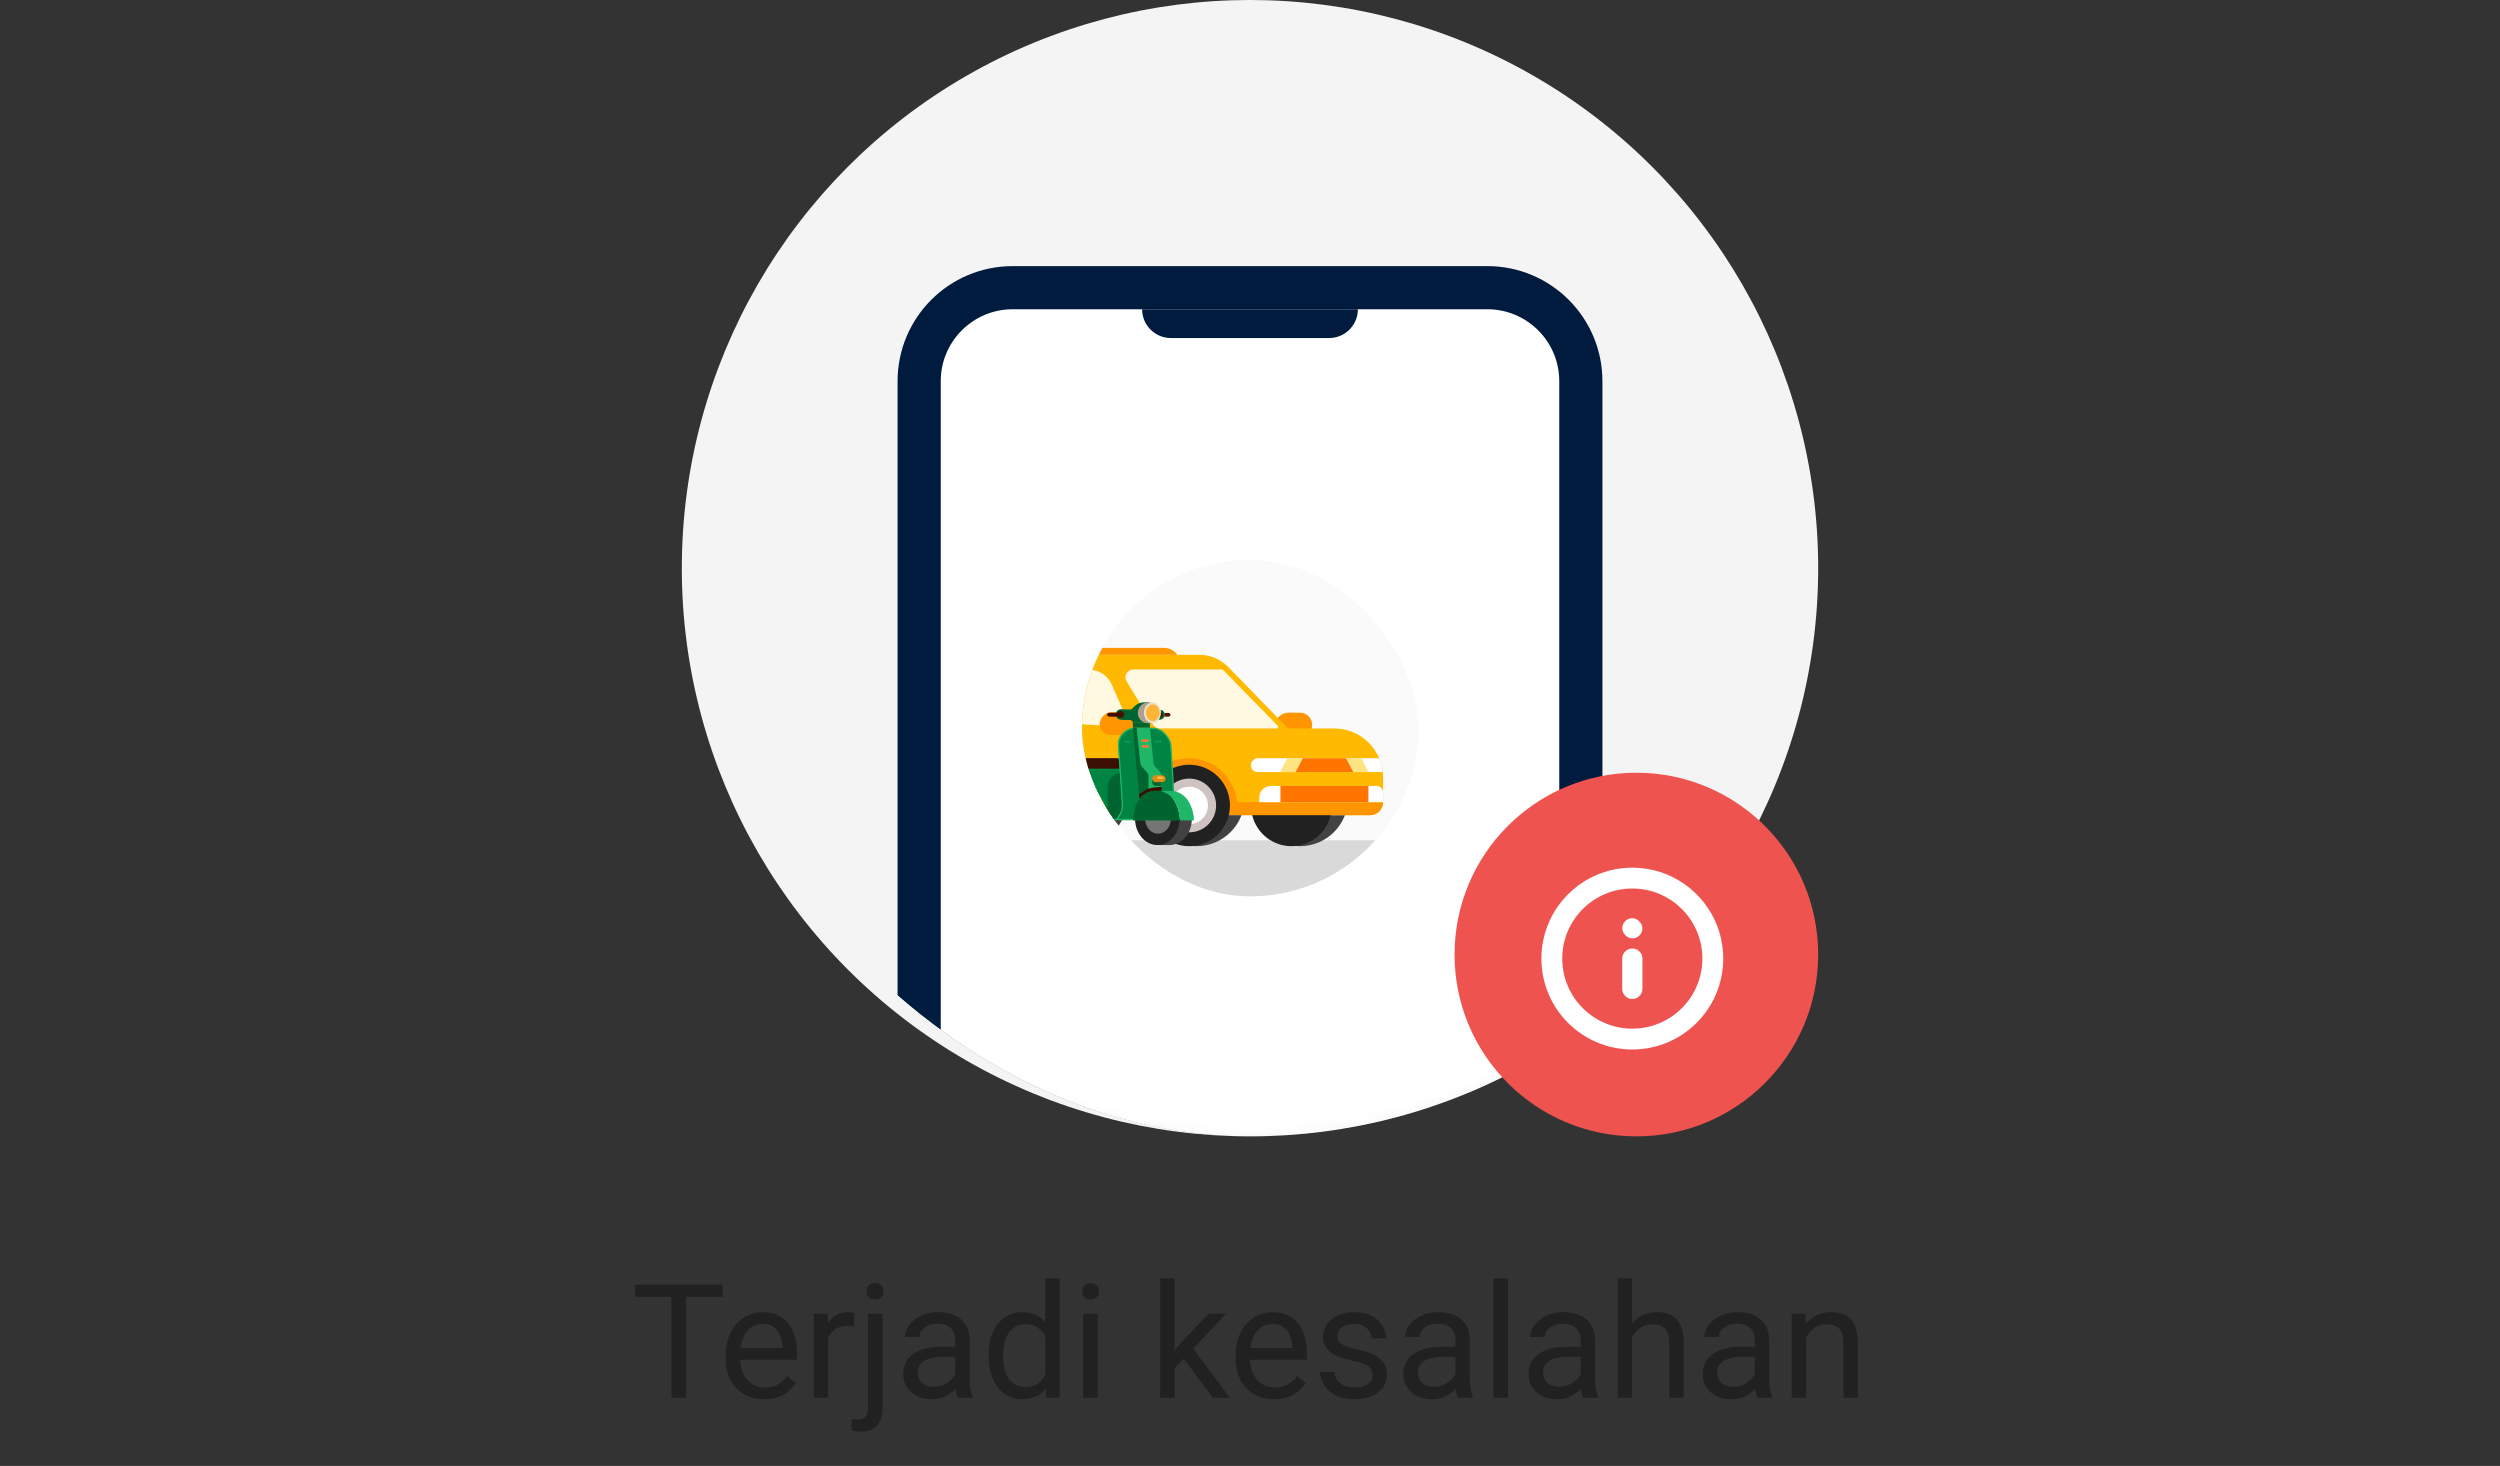 <svg width="220" height="129" viewBox="0 0 220 129" fill="none" xmlns="http://www.w3.org/2000/svg">
<rect x="0" y="0" width="220" height="129" fill="#333333" stroke="none"/>
<g clip-path="url(#clip0_6549_277431)">
<circle cx="110" cy="50" r="50" fill="#F4F4F4"/>
<g clip-path="url(#clip1_6549_277431)">
<mask id="mask0_6549_277431" style="mask-type:alpha" maskUnits="userSpaceOnUse" x="60" y="0" width="100" height="100">
<circle cx="110" cy="50" r="50" fill="#F4F4F4"/>
</mask>
<g mask="url(#mask0_6549_277431)">
<path d="M78.987 33.544C78.987 27.951 83.521 23.418 89.114 23.418H130.886C136.479 23.418 141.013 27.952 141.013 33.544V100H78.987V33.544Z" fill="#001B3D"/>
<path d="M82.785 33.544C82.785 30.049 85.618 27.215 89.114 27.215H130.886C134.382 27.215 137.215 30.049 137.215 33.544V100H82.785V33.544Z" fill="white"/>
<path d="M100.506 27.215H119.494C119.494 28.613 118.36 29.747 116.962 29.747H103.038C101.64 29.747 100.506 28.613 100.506 27.215Z" fill="#001B3D"/>
</g>
<g clip-path="url(#clip2_6549_277431)">
<g clip-path="url(#clip3_6549_277431)">
<rect x="95.211" y="49.296" width="29.578" height="29.578" rx="14.789" fill="#F5F5F5"/>
<g clip-path="url(#clip4_6549_277431)">
<rect x="95.211" y="49.296" width="29.578" height="29.578" rx="14.789" fill="#FAFAFA"/>
<rect x="95.211" y="73.944" width="30.563" height="5.915" fill="#D9D9D9"/>
<path d="M115.395 63.403L115.369 63.344C115.199 62.96 114.818 62.712 114.397 62.712H113.403C113.091 62.712 112.791 62.833 112.566 63.049C112.327 63.277 112.193 63.593 112.193 63.922V64.716H114.541C114.879 64.716 115.191 64.533 115.356 64.238C115.5 63.981 115.514 63.672 115.395 63.403Z" fill="#FF9500"/>
<path d="M80.356 71.74H120.564C121.197 71.74 121.71 71.227 121.71 70.593V68.404C121.71 66.029 119.785 64.104 117.41 64.104H113.354L108.096 58.705C107.422 58.012 106.496 57.621 105.529 57.621H84.398C83.301 57.621 82.248 58.047 81.461 58.81C80.945 59.309 80.529 59.903 80.237 60.558L78.991 63.348C78.662 64.084 78.492 64.881 78.492 65.687V69.877C78.492 70.906 79.326 71.74 80.356 71.74Z" fill="#FFB900"/>
<path d="M102.429 57.012H86.832C86.366 57.012 85.928 57.24 85.659 57.621H103.613L103.504 57.497C103.231 57.188 102.84 57.012 102.429 57.012Z" fill="#FF9500"/>
<path fill-rule="evenodd" clip-rule="evenodd" d="M110.448 71.74C110.462 71.778 110.477 71.816 110.493 71.853C110.705 72.366 111.017 72.832 111.41 73.225C111.802 73.618 112.268 73.929 112.782 74.142C113.295 74.354 113.844 74.464 114.4 74.464C114.955 74.464 115.505 74.354 116.018 74.142C116.531 73.929 116.997 73.618 117.39 73.225C117.783 72.832 118.094 72.366 118.306 71.853C118.322 71.816 118.337 71.778 118.351 71.74H110.448Z" fill="#424242"/>
<path d="M117.195 70.916C117.195 71.857 116.821 72.759 116.156 73.425C115.49 74.09 114.588 74.464 113.647 74.464C112.706 74.464 111.804 74.09 111.139 73.425C110.473 72.759 110.099 71.857 110.099 70.916L113.647 70.916H117.195Z" fill="#212121"/>
<path fill-rule="evenodd" clip-rule="evenodd" d="M91.025 71.74C91.039 71.778 91.054 71.816 91.07 71.853C91.282 72.366 91.594 72.832 91.987 73.225C92.379 73.618 92.845 73.929 93.358 74.142C93.871 74.354 94.421 74.464 94.977 74.464C95.532 74.464 96.082 74.354 96.595 74.142C97.108 73.929 97.574 73.618 97.967 73.225C98.359 72.832 98.671 72.366 98.883 71.853C98.899 71.816 98.914 71.778 98.928 71.74H91.025Z" fill="#424242"/>
<path d="M97.772 70.916C97.772 71.857 97.398 72.759 96.733 73.425C96.067 74.09 95.165 74.464 94.224 74.464C93.283 74.464 92.381 74.09 91.716 73.425C91.05 72.759 90.676 71.857 90.676 70.916L94.224 70.916H97.772Z" fill="#212121"/>
<path d="M78.492 69.877V69.733L100.352 70.593H121.71C121.71 71.227 121.197 71.74 120.564 71.74H80.356C79.326 71.74 78.492 70.906 78.492 69.877Z" fill="#FF9500"/>
<path d="M121.71 70.593H110.816V70.197C110.816 69.756 111.094 69.364 111.51 69.218C111.62 69.18 111.736 69.16 111.853 69.16H121.146C121.279 69.16 121.408 69.207 121.509 69.293C121.637 69.4 121.71 69.558 121.71 69.724V70.593Z" fill="white"/>
<path d="M112.68 70.593V69.16H120.42V70.593H112.68Z" fill="#FF7500"/>
<path d="M110.187 66.999L110.2 66.981C110.317 66.819 110.505 66.723 110.705 66.723H121.352C121.352 66.723 121.484 66.922 121.567 67.296C121.65 67.671 121.674 67.942 121.674 67.942H110.669C110.49 67.942 110.321 67.861 110.208 67.722C110.038 67.513 110.03 67.217 110.187 66.999Z" fill="white"/>
<path d="M112.644 67.942L113.289 66.723H114.651L114.006 67.942H112.644Z" fill="#FFE483"/>
<path d="M120.42 67.942H119.094L118.449 66.723H119.811L120.42 67.942Z" fill="#FFE483"/>
<path d="M114.006 67.942L114.651 66.723H118.449L119.094 67.942H114.006Z" fill="#FF7500"/>
<path d="M108.881 70.988C108.881 70.428 108.771 69.873 108.556 69.356C108.342 68.838 108.028 68.368 107.632 67.972C107.236 67.576 106.766 67.262 106.248 67.048C105.731 66.834 105.177 66.723 104.617 66.723C104.057 66.723 103.502 66.834 102.985 67.048C102.467 67.262 101.997 67.576 101.601 67.972C101.205 68.368 100.891 68.838 100.677 69.356C100.462 69.873 100.352 70.428 100.352 70.988L104.617 70.988H108.881Z" fill="#FF9500"/>
<path fill-rule="evenodd" clip-rule="evenodd" d="M101.346 71.74C101.36 71.778 101.375 71.816 101.391 71.853C101.603 72.366 101.915 72.832 102.307 73.225C102.7 73.618 103.166 73.929 103.679 74.142C104.192 74.354 104.742 74.464 105.297 74.464C105.853 74.464 106.403 74.354 106.916 74.142C107.429 73.929 107.895 73.618 108.288 73.225C108.68 72.832 108.992 72.366 109.204 71.853C109.22 71.816 109.235 71.778 109.249 71.74H101.346Z" fill="#424242"/>
<path d="M108.236 70.88C108.236 72.859 106.632 74.464 104.652 74.464C102.673 74.464 101.069 72.859 101.069 70.88C101.069 68.901 102.673 67.296 104.652 67.296C106.632 67.296 108.236 68.901 108.236 70.88Z" fill="#212121"/>
<path d="M107.018 70.88C107.018 72.186 105.959 73.245 104.652 73.245C103.346 73.245 102.287 72.186 102.287 70.88C102.287 69.574 103.346 68.515 104.652 68.515C105.959 68.515 107.018 69.574 107.018 70.88Z" fill="#CEC3C0"/>
<path d="M106.301 70.88C106.301 71.79 105.563 72.529 104.652 72.529C103.742 72.529 103.004 71.79 103.004 70.88C103.004 69.97 103.742 69.232 104.652 69.232C105.563 69.232 106.301 69.97 106.301 70.88Z" fill="white"/>
<path d="M90.866 62.851L91.393 58.947H95.877C96.383 58.947 96.873 59.127 97.258 59.455C97.502 59.663 97.696 59.923 97.825 60.217L99.492 64L91.399 63.5C91.067 63.48 90.822 63.181 90.866 62.851Z" fill="#FFF9E1"/>
<path d="M99.738 58.911H107.41C107.526 58.911 107.637 58.958 107.717 59.04L112.441 63.864C112.53 63.954 112.466 64.107 112.339 64.107H102.079C101.83 64.107 101.599 63.978 101.468 63.765L99.143 59.974C99.09 59.888 99.056 59.79 99.044 59.689C98.996 59.275 99.321 58.911 99.738 58.911Z" fill="#FFF9E1"/>
<path d="M96.854 63.36L96.881 63.301C97.052 62.919 97.431 62.674 97.85 62.674H98.874C99.185 62.674 99.485 62.793 99.711 63.007C99.954 63.237 100.091 63.557 100.091 63.891V64.678H97.708C97.371 64.678 97.059 64.496 96.894 64.203C96.747 63.944 96.733 63.631 96.854 63.36Z" fill="#FF9500"/>
<path d="M104.883 72.058C104.883 72.361 104.832 72.661 104.732 72.941C104.633 73.22 104.487 73.475 104.303 73.689C104.119 73.903 103.901 74.073 103.661 74.188C103.421 74.304 103.164 74.364 102.904 74.364C102.644 74.364 102.258 74.364 101.979 74.364C101.699 74.364 101.656 73.916 101.504 73.689C101.32 73.475 101.175 73.22 101.075 72.941C100.976 72.661 100.925 72.361 100.925 72.058L102.904 72.058H104.883Z" fill="#424242"/>
<path d="M103.807 72.058C103.807 72.361 103.756 72.661 103.658 72.941C103.559 73.22 103.415 73.475 103.233 73.689C103.051 73.903 102.835 74.073 102.597 74.188C102.359 74.304 102.104 74.364 101.847 74.364C101.589 74.364 101.335 74.304 101.097 74.188C100.859 74.073 100.643 73.903 100.461 73.689C100.279 73.475 100.135 73.22 100.036 72.941C99.938 72.661 99.887 72.361 99.887 72.058L101.847 72.058H103.807Z" fill="#212121"/>
<path d="M103.038 72.058C103.038 72.23 103.009 72.4 102.952 72.558C102.895 72.717 102.811 72.861 102.706 72.982C102.601 73.103 102.476 73.2 102.338 73.265C102.201 73.331 102.053 73.365 101.904 73.365C101.756 73.365 101.608 73.331 101.471 73.265C101.333 73.2 101.208 73.103 101.103 72.982C100.998 72.861 100.914 72.717 100.857 72.558C100.8 72.4 100.771 72.23 100.771 72.058L101.904 72.058H103.038Z" fill="#757575"/>
<path d="M92.585 69.067V72.058H98.849V67.408H94.224L93.231 67.965C92.832 68.188 92.585 68.61 92.585 69.067Z" fill="#008444"/>
<path d="M97.466 69.286C97.466 68.588 98.031 68.023 98.728 68.023H98.888V72.058H97.466V69.286Z" fill="#006430"/>
<path d="M94.545 72.058V68.33H95.16C95.16 68.33 95.844 68.33 96.255 68.811C96.626 69.243 96.641 69.721 96.64 69.813C96.64 69.824 96.64 69.835 96.64 69.845V72.058H94.545Z" fill="#069550"/>
<path d="M95.429 72.058H91.164V71.347C91.164 71.347 91.125 70.548 91.608 69.733C92.012 69.052 92.766 68.33 93.326 68.33H94.503C95.429 68.33 95.429 69.253 95.429 69.253V72.058Z" fill="#1FB767"/>
<rect x="91.163" y="71.366" width="4.266" height="0.692" fill="#006430"/>
<path d="M93.392 67.032C93.392 66.858 93.534 66.716 93.708 66.716H98.303C98.477 66.716 98.619 66.858 98.619 67.032V67.639H93.392V67.032Z" fill="#3B0F03"/>
<path d="M97.326 72.058C97.326 72.361 97.276 72.661 97.177 72.941C97.078 73.22 96.934 73.475 96.751 73.689C96.569 73.903 96.353 74.073 96.114 74.188C95.876 74.304 95.621 74.364 95.363 74.364C95.105 74.364 94.723 74.364 94.445 74.364C94.168 74.364 94.125 73.916 93.975 73.689C93.792 73.475 93.648 73.22 93.549 72.941C93.45 72.661 93.4 72.361 93.4 72.058L95.363 72.058H97.326Z" fill="#424242"/>
<path d="M96.282 72.058C96.282 72.361 96.231 72.661 96.132 72.941C96.034 73.22 95.889 73.475 95.707 73.689C95.524 73.903 95.308 74.073 95.07 74.188C94.831 74.304 94.576 74.364 94.318 74.364C94.06 74.364 93.805 74.304 93.567 74.188C93.329 74.073 93.112 73.903 92.93 73.689C92.747 73.475 92.603 73.22 92.504 72.941C92.406 72.661 92.355 72.361 92.355 72.058L94.318 72.058H96.282Z" fill="#212121"/>
<path d="M95.453 72.058C95.453 72.228 95.424 72.397 95.368 72.555C95.312 72.712 95.23 72.855 95.126 72.975C95.022 73.096 94.899 73.191 94.764 73.256C94.628 73.322 94.483 73.355 94.336 73.355C94.19 73.355 94.044 73.322 93.909 73.256C93.773 73.191 93.65 73.096 93.546 72.975C93.443 72.855 93.361 72.712 93.304 72.555C93.248 72.397 93.219 72.228 93.219 72.058L94.336 72.058H95.453Z" fill="#757575"/>
<path d="M96.178 72.173V72.058H98.369L98.606 71.626C98.722 71.415 98.776 71.175 98.76 70.934L98.402 65.547C98.377 65.172 98.52 64.805 98.793 64.547L98.936 64.411C99.171 64.189 99.482 64.065 99.805 64.065H101.47C101.845 64.065 102.2 64.231 102.44 64.519L102.715 64.848C102.888 65.056 102.99 65.314 103.005 65.584L103.384 72.173H96.178Z" fill="#008444"/>
<path fill-rule="evenodd" clip-rule="evenodd" d="M98.858 64.444C99.144 64.175 99.522 64.026 99.915 64.026H101.378C101.848 64.026 102.295 64.234 102.598 64.593L102.73 64.749C102.952 65.012 103.083 65.339 103.103 65.682L103.48 72.173H95.906V72.058H98.256L98.51 71.636C98.665 71.377 98.738 71.078 98.718 70.778L98.374 65.669C98.343 65.209 98.521 64.759 98.858 64.444ZM98.39 72.058H103.358L102.988 65.689C102.969 65.371 102.848 65.067 102.642 64.823L102.51 64.667C102.229 64.334 101.814 64.141 101.378 64.141H99.915C99.551 64.141 99.202 64.279 98.937 64.527C98.625 64.82 98.461 65.236 98.489 65.662L98.833 70.77C98.855 71.094 98.776 71.417 98.609 71.695L98.39 72.058Z" fill="#1FB767"/>
<rect x="98.888" y="65.157" width="0.653" height="0.23" rx="0.115" fill="#069550"/>
<rect x="101.578" y="65.157" width="0.653" height="0.23" rx="0.115" fill="#069550"/>
<path d="M100.026 64.026H99.695L100.26 70.213H101.078V68.357C101.078 68.196 101.017 68.041 100.907 67.924L100.504 67.496C100.409 67.395 100.35 67.265 100.336 67.127L100.026 64.026Z" fill="#006430"/>
<path d="M101.194 64.026H100.027L100.346 67.115C100.36 67.249 100.416 67.375 100.506 67.474L100.915 67.926C101.02 68.042 101.078 68.193 101.078 68.35V70.213H102.27L102.201 68.297C102.196 68.149 102.138 68.008 102.039 67.898L101.659 67.475C101.569 67.375 101.513 67.249 101.5 67.115L101.194 64.026Z" fill="#1FB767"/>
<rect x="100.425" y="65.064" width="0.653" height="0.231" rx="0.115" fill="#FF7733"/>
<rect x="100.463" y="65.564" width="0.653" height="0.231" rx="0.115" fill="#FF7733"/>
<path d="M102.27 70.213L100.29 70.348L100.262 70.05L100.252 69.887L100.692 69.6C100.946 69.435 101.236 69.333 101.537 69.303L102.231 69.234L102.24 69.464L102.27 70.213Z" fill="#3A0F00"/>
<path d="M101.405 68.878V68.542H102.212L102.231 69.157H101.684C101.616 69.157 101.55 69.132 101.499 69.086C101.439 69.033 101.405 68.957 101.405 68.878Z" fill="#006430"/>
<rect x="101.386" y="68.215" width="1.191" height="0.615" rx="0.307" fill="#D88B19"/>
<rect x="101.808" y="68.33" width="0.576" height="0.231" rx="0.115" fill="#FEB536"/>
<path d="M103.845 72.193H99.714C99.714 72.193 99.714 69.541 101.751 69.579C103.788 69.618 103.845 72.193 103.845 72.193Z" fill="#006430"/>
<path d="M105.075 72.193H103.845C103.845 72.193 103.788 71.366 103.538 70.867C103.095 69.767 102.227 69.602 101.89 69.581C101.768 69.579 101.751 69.579 101.751 69.579C101.751 69.579 101.803 69.575 101.89 69.581C102.054 69.583 102.41 69.588 103.173 69.599C105.037 69.829 105.075 72.193 105.075 72.193Z" fill="#1FB767"/>
<path d="M101.174 61.797L101.194 63.604H99.695C99.684 63.463 99.566 63.354 99.425 63.354H98.905C98.728 63.354 98.566 63.258 98.48 63.104L98.463 63.074C98.382 62.928 98.392 62.748 98.489 62.613C98.571 62.499 98.702 62.431 98.841 62.431H99.56L99.803 62.181C100.041 61.936 100.368 61.797 100.71 61.797H101.174Z" fill="#006430"/>
<rect x="99.695" y="63.604" width="1.499" height="0.423" fill="#006430"/>
<path d="M102.432 62.656L102.415 62.63C102.348 62.53 102.236 62.47 102.116 62.47C102.166 62.731 102.124 63.001 101.997 63.235L101.943 63.335H102.052C102.211 63.335 102.357 63.25 102.437 63.114L102.445 63.099C102.526 62.961 102.521 62.789 102.432 62.656Z" fill="#006430"/>
<path d="M102.298 62.775L102.287 62.76C102.252 62.71 102.195 62.681 102.135 62.681C102.135 62.834 102.11 62.986 102.062 63.131L102.058 63.142L102.1 63.142C102.181 63.142 102.257 63.1 102.301 63.031L102.306 63.023C102.354 62.947 102.351 62.849 102.298 62.775Z" fill="#4D1303"/>
<path d="M102.828 62.739H102.481L102.484 62.752C102.507 62.856 102.499 62.965 102.462 63.066H102.837C102.891 63.066 102.941 63.039 102.97 62.994C103.01 62.934 103.005 62.855 102.958 62.801L102.954 62.796C102.922 62.76 102.876 62.739 102.828 62.739Z" fill="#4D1303"/>
<path d="M101.071 61.797H101.405C101.292 61.797 101.18 61.827 101.093 61.9C100.925 62.042 100.664 62.333 100.664 62.759C100.664 63.094 100.861 63.349 101.015 63.497C101.124 63.601 101.273 63.642 101.424 63.642H101.02C100.571 63.642 100.19 63.309 100.131 62.863C100.122 62.794 100.121 62.723 100.128 62.654C100.177 62.17 100.585 61.797 101.071 61.797Z" fill="#AE9F8F"/>
<ellipse cx="101.405" cy="62.72" rx="0.749" ry="0.922" fill="#E9E0CE"/>
<ellipse cx="101.443" cy="62.72" rx="0.596" ry="0.73" fill="#FEB434"/>
<ellipse cx="98.657" cy="62.873" rx="0.461" ry="0.461" fill="#006430"/>
<ellipse cx="98.619" cy="62.873" rx="0.307" ry="0.307" fill="#4D1303"/>
<rect x="97.427" y="62.72" width="1.307" height="0.346" rx="0.173" fill="#3F0F02"/>
</g>
</g>
</g>
</g>
<g clip-path="url(#clip5_6549_277431)">
<circle cx="144" cy="84" r="16" fill="#EF5350"/>
<g clip-path="url(#clip6_6549_277431)">
<path fill-rule="evenodd" clip-rule="evenodd" d="M143.644 87.911C143.154 87.911 142.756 87.513 142.756 87.022L142.756 84.356C142.756 83.865 143.154 83.467 143.644 83.467C144.135 83.467 144.533 83.865 144.533 84.356L144.533 87.022C144.533 87.513 144.135 87.911 143.644 87.911Z" fill="white"/>
<rect x="142.756" y="80.8" width="1.778" height="1.778" rx="0.889" fill="white"/>
<circle cx="143.644" cy="84.356" r="7.083" stroke="white" stroke-width="1.834"/>
</g>
</g>
</g>
<path d="M60.385 113.047V123H59.086V113.047H60.385ZM63.584 113.047V114.127H55.894V113.047H63.584ZM67.255 123.137C66.74 123.137 66.273 123.05 65.853 122.877C65.439 122.699 65.081 122.451 64.78 122.132C64.484 121.813 64.256 121.435 64.097 120.997C63.937 120.56 63.857 120.081 63.857 119.562V119.274C63.857 118.673 63.946 118.137 64.124 117.668C64.302 117.194 64.543 116.793 64.849 116.465C65.154 116.137 65.5 115.888 65.888 115.72C66.275 115.551 66.676 115.467 67.091 115.467C67.62 115.467 68.075 115.558 68.458 115.74C68.845 115.923 69.162 116.178 69.408 116.506C69.654 116.829 69.837 117.212 69.955 117.654C70.074 118.092 70.133 118.57 70.133 119.09V119.657H64.609V118.625H68.868V118.529C68.85 118.201 68.782 117.882 68.663 117.572C68.549 117.262 68.367 117.007 68.116 116.807C67.866 116.606 67.524 116.506 67.091 116.506C66.804 116.506 66.539 116.567 66.298 116.69C66.056 116.809 65.849 116.987 65.676 117.224C65.503 117.461 65.368 117.75 65.272 118.092C65.177 118.434 65.129 118.828 65.129 119.274V119.562C65.129 119.912 65.177 120.243 65.272 120.553C65.373 120.858 65.516 121.127 65.703 121.359C65.894 121.592 66.125 121.774 66.394 121.906C66.667 122.038 66.977 122.104 67.323 122.104C67.77 122.104 68.148 122.013 68.458 121.831C68.768 121.649 69.039 121.405 69.272 121.1L70.037 121.708C69.878 121.95 69.675 122.18 69.429 122.398C69.183 122.617 68.88 122.795 68.519 122.932C68.164 123.068 67.743 123.137 67.255 123.137ZM72.874 116.766V123H71.609V115.604H72.84L72.874 116.766ZM75.185 115.562L75.178 116.738C75.073 116.715 74.973 116.702 74.877 116.697C74.786 116.688 74.681 116.684 74.562 116.684C74.271 116.684 74.013 116.729 73.79 116.82C73.567 116.911 73.378 117.039 73.223 117.203C73.068 117.367 72.945 117.563 72.853 117.791C72.767 118.014 72.71 118.26 72.683 118.529L72.327 118.734C72.327 118.288 72.37 117.868 72.457 117.477C72.548 117.085 72.687 116.738 72.874 116.438C73.061 116.132 73.298 115.895 73.585 115.727C73.877 115.553 74.223 115.467 74.624 115.467C74.715 115.467 74.82 115.478 74.939 115.501C75.057 115.519 75.139 115.54 75.185 115.562ZM76.388 115.604H77.659V123.882C77.659 124.333 77.586 124.716 77.44 125.03C77.299 125.345 77.085 125.582 76.798 125.741C76.515 125.905 76.158 125.987 75.725 125.987C75.611 125.987 75.478 125.976 75.328 125.953C75.173 125.93 75.043 125.903 74.939 125.871L74.945 124.853C75.032 124.871 75.13 124.884 75.239 124.894C75.349 124.907 75.444 124.914 75.526 124.914C75.713 124.914 75.87 124.88 75.998 124.812C76.126 124.743 76.221 124.634 76.285 124.483C76.353 124.333 76.388 124.132 76.388 123.882V115.604ZM76.258 113.642C76.258 113.437 76.322 113.263 76.449 113.122C76.577 112.981 76.761 112.91 77.003 112.91C77.249 112.91 77.436 112.981 77.564 113.122C77.691 113.263 77.755 113.437 77.755 113.642C77.755 113.838 77.691 114.006 77.564 114.147C77.436 114.284 77.249 114.353 77.003 114.353C76.761 114.353 76.577 114.284 76.449 114.147C76.322 114.006 76.258 113.838 76.258 113.642ZM84.064 121.735V117.928C84.064 117.636 84.005 117.383 83.887 117.169C83.773 116.95 83.6 116.782 83.367 116.663C83.135 116.545 82.848 116.485 82.506 116.485C82.187 116.485 81.907 116.54 81.665 116.649C81.428 116.759 81.241 116.902 81.105 117.08C80.972 117.258 80.906 117.449 80.906 117.654H79.642C79.642 117.39 79.71 117.128 79.847 116.868C79.983 116.608 80.179 116.374 80.435 116.164C80.694 115.95 81.004 115.781 81.364 115.658C81.729 115.531 82.134 115.467 82.581 115.467C83.119 115.467 83.593 115.558 84.003 115.74C84.418 115.923 84.741 116.198 84.974 116.567C85.211 116.932 85.329 117.39 85.329 117.941V121.387C85.329 121.633 85.35 121.895 85.391 122.173C85.436 122.451 85.502 122.69 85.589 122.891V123H84.269C84.206 122.854 84.156 122.66 84.119 122.419C84.083 122.173 84.064 121.945 84.064 121.735ZM84.283 118.516L84.297 119.404H83.019C82.659 119.404 82.337 119.434 82.055 119.493C81.772 119.548 81.535 119.632 81.344 119.746C81.152 119.86 81.007 120.004 80.906 120.177C80.806 120.345 80.756 120.544 80.756 120.771C80.756 121.004 80.808 121.216 80.913 121.407C81.018 121.599 81.175 121.751 81.385 121.865C81.599 121.975 81.861 122.029 82.171 122.029C82.558 122.029 82.9 121.947 83.196 121.783C83.493 121.619 83.727 121.419 83.9 121.182C84.078 120.945 84.174 120.715 84.188 120.491L84.728 121.1C84.696 121.291 84.609 121.503 84.468 121.735C84.326 121.968 84.137 122.191 83.9 122.405C83.668 122.615 83.39 122.79 83.066 122.932C82.747 123.068 82.387 123.137 81.986 123.137C81.485 123.137 81.045 123.039 80.667 122.843C80.293 122.647 80.002 122.385 79.792 122.057C79.587 121.724 79.484 121.353 79.484 120.942C79.484 120.546 79.562 120.197 79.717 119.896C79.872 119.591 80.095 119.338 80.387 119.138C80.678 118.933 81.029 118.778 81.439 118.673C81.85 118.568 82.308 118.516 82.814 118.516H84.283ZM91.981 121.564V112.5H93.252V123H92.09L91.981 121.564ZM87.004 119.384V119.24C87.004 118.675 87.072 118.162 87.209 117.702C87.35 117.237 87.549 116.839 87.804 116.506C88.064 116.173 88.371 115.918 88.727 115.74C89.087 115.558 89.488 115.467 89.93 115.467C90.394 115.467 90.8 115.549 91.147 115.713C91.497 115.872 91.794 116.107 92.035 116.417C92.281 116.722 92.475 117.091 92.616 117.524C92.757 117.957 92.856 118.447 92.91 118.994V119.623C92.86 120.165 92.762 120.653 92.616 121.086C92.475 121.519 92.281 121.888 92.035 122.193C91.794 122.499 91.497 122.733 91.147 122.897C90.796 123.057 90.385 123.137 89.916 123.137C89.483 123.137 89.087 123.043 88.727 122.856C88.371 122.67 88.064 122.408 87.804 122.07C87.549 121.733 87.35 121.337 87.209 120.881C87.072 120.421 87.004 119.922 87.004 119.384ZM88.275 119.24V119.384C88.275 119.753 88.312 120.099 88.385 120.423C88.462 120.746 88.581 121.031 88.74 121.277C88.9 121.523 89.103 121.717 89.349 121.858C89.595 121.995 89.889 122.063 90.231 122.063C90.65 122.063 90.994 121.975 91.263 121.797C91.536 121.619 91.755 121.384 91.919 121.093C92.083 120.801 92.211 120.484 92.302 120.143V118.495C92.247 118.244 92.167 118.003 92.062 117.771C91.962 117.534 91.83 117.324 91.666 117.142C91.507 116.955 91.308 116.807 91.071 116.697C90.839 116.588 90.563 116.533 90.244 116.533C89.898 116.533 89.599 116.606 89.349 116.752C89.103 116.893 88.9 117.089 88.74 117.34C88.581 117.586 88.462 117.873 88.385 118.201C88.312 118.525 88.275 118.871 88.275 119.24ZM96.595 115.604V123H95.323V115.604H96.595ZM95.228 113.642C95.228 113.437 95.289 113.263 95.412 113.122C95.54 112.981 95.727 112.91 95.973 112.91C96.214 112.91 96.399 112.981 96.526 113.122C96.659 113.263 96.725 113.437 96.725 113.642C96.725 113.838 96.659 114.006 96.526 114.147C96.399 114.284 96.214 114.353 95.973 114.353C95.727 114.353 95.54 114.284 95.412 114.147C95.289 114.006 95.228 113.838 95.228 113.642ZM103.369 112.5V123H102.098V112.5H103.369ZM107.888 115.604L104.661 119.056L102.856 120.929L102.754 119.582L104.046 118.037L106.343 115.604H107.888ZM106.732 123L104.094 119.473L104.75 118.345L108.223 123H106.732ZM112.126 123.137C111.611 123.137 111.144 123.05 110.725 122.877C110.31 122.699 109.952 122.451 109.651 122.132C109.355 121.813 109.127 121.435 108.968 120.997C108.808 120.56 108.729 120.081 108.729 119.562V119.274C108.729 118.673 108.817 118.137 108.995 117.668C109.173 117.194 109.414 116.793 109.72 116.465C110.025 116.137 110.371 115.888 110.759 115.72C111.146 115.551 111.547 115.467 111.962 115.467C112.491 115.467 112.946 115.558 113.329 115.74C113.716 115.923 114.033 116.178 114.279 116.506C114.525 116.829 114.708 117.212 114.826 117.654C114.945 118.092 115.004 118.57 115.004 119.09V119.657H109.48V118.625H113.739V118.529C113.721 118.201 113.653 117.882 113.534 117.572C113.42 117.262 113.238 117.007 112.987 116.807C112.737 116.606 112.395 116.506 111.962 116.506C111.675 116.506 111.41 116.567 111.169 116.69C110.927 116.809 110.72 116.987 110.547 117.224C110.374 117.461 110.239 117.75 110.144 118.092C110.048 118.434 110 118.828 110 119.274V119.562C110 119.912 110.048 120.243 110.144 120.553C110.244 120.858 110.387 121.127 110.574 121.359C110.766 121.592 110.996 121.774 111.265 121.906C111.538 122.038 111.848 122.104 112.194 122.104C112.641 122.104 113.019 122.013 113.329 121.831C113.639 121.649 113.91 121.405 114.143 121.1L114.908 121.708C114.749 121.95 114.546 122.18 114.3 122.398C114.054 122.617 113.751 122.795 113.391 122.932C113.035 123.068 112.614 123.137 112.126 123.137ZM120.787 121.038C120.787 120.856 120.746 120.687 120.664 120.532C120.587 120.373 120.425 120.229 120.179 120.102C119.937 119.969 119.573 119.855 119.085 119.76C118.675 119.673 118.303 119.571 117.971 119.452C117.643 119.334 117.362 119.19 117.13 119.021C116.902 118.853 116.727 118.655 116.604 118.427C116.48 118.199 116.419 117.932 116.419 117.627C116.419 117.335 116.483 117.06 116.61 116.8C116.743 116.54 116.927 116.31 117.164 116.109C117.406 115.909 117.695 115.752 118.032 115.638C118.369 115.524 118.745 115.467 119.16 115.467C119.753 115.467 120.258 115.572 120.678 115.781C121.097 115.991 121.418 116.271 121.642 116.622C121.865 116.968 121.977 117.354 121.977 117.777H120.712C120.712 117.572 120.65 117.374 120.527 117.183C120.409 116.987 120.233 116.825 120.001 116.697C119.773 116.57 119.493 116.506 119.16 116.506C118.809 116.506 118.524 116.561 118.306 116.67C118.091 116.775 117.934 116.909 117.834 117.073C117.738 117.237 117.69 117.41 117.69 117.593C117.69 117.729 117.713 117.853 117.759 117.962C117.809 118.067 117.896 118.165 118.019 118.256C118.142 118.342 118.315 118.424 118.538 118.502C118.761 118.579 119.046 118.657 119.393 118.734C119.999 118.871 120.498 119.035 120.89 119.227C121.282 119.418 121.573 119.653 121.765 119.931C121.956 120.209 122.052 120.546 122.052 120.942C122.052 121.266 121.983 121.562 121.847 121.831C121.715 122.1 121.521 122.332 121.266 122.528C121.015 122.72 120.714 122.87 120.363 122.979C120.017 123.084 119.627 123.137 119.194 123.137C118.543 123.137 117.991 123.021 117.54 122.788C117.089 122.556 116.747 122.255 116.515 121.886C116.282 121.517 116.166 121.127 116.166 120.717H117.438C117.456 121.063 117.556 121.339 117.738 121.544C117.921 121.744 118.144 121.888 118.408 121.975C118.673 122.057 118.935 122.098 119.194 122.098C119.541 122.098 119.83 122.052 120.062 121.961C120.299 121.87 120.479 121.744 120.603 121.585C120.726 121.425 120.787 121.243 120.787 121.038ZM128.074 121.735V117.928C128.074 117.636 128.015 117.383 127.896 117.169C127.783 116.95 127.609 116.782 127.377 116.663C127.145 116.545 126.857 116.485 126.516 116.485C126.197 116.485 125.916 116.54 125.675 116.649C125.438 116.759 125.251 116.902 125.114 117.08C124.982 117.258 124.916 117.449 124.916 117.654H123.651C123.651 117.39 123.72 117.128 123.856 116.868C123.993 116.608 124.189 116.374 124.444 116.164C124.704 115.95 125.014 115.781 125.374 115.658C125.739 115.531 126.144 115.467 126.591 115.467C127.129 115.467 127.603 115.558 128.013 115.74C128.427 115.923 128.751 116.198 128.983 116.567C129.22 116.932 129.339 117.39 129.339 117.941V121.387C129.339 121.633 129.359 121.895 129.4 122.173C129.446 122.451 129.512 122.69 129.599 122.891V123H128.279C128.215 122.854 128.165 122.66 128.129 122.419C128.092 122.173 128.074 121.945 128.074 121.735ZM128.293 118.516L128.307 119.404H127.028C126.668 119.404 126.347 119.434 126.064 119.493C125.782 119.548 125.545 119.632 125.354 119.746C125.162 119.86 125.016 120.004 124.916 120.177C124.816 120.345 124.766 120.544 124.766 120.771C124.766 121.004 124.818 121.216 124.923 121.407C125.028 121.599 125.185 121.751 125.395 121.865C125.609 121.975 125.871 122.029 126.181 122.029C126.568 122.029 126.91 121.947 127.206 121.783C127.502 121.619 127.737 121.419 127.91 121.182C128.088 120.945 128.184 120.715 128.197 120.491L128.737 121.1C128.705 121.291 128.619 121.503 128.478 121.735C128.336 121.968 128.147 122.191 127.91 122.405C127.678 122.615 127.4 122.79 127.076 122.932C126.757 123.068 126.397 123.137 125.996 123.137C125.495 123.137 125.055 123.039 124.677 122.843C124.303 122.647 124.011 122.385 123.802 122.057C123.597 121.724 123.494 121.353 123.494 120.942C123.494 120.546 123.572 120.197 123.727 119.896C123.882 119.591 124.105 119.338 124.396 119.138C124.688 118.933 125.039 118.778 125.449 118.673C125.859 118.568 126.317 118.516 126.823 118.516H128.293ZM132.702 112.5V123H131.431V112.5H132.702ZM139.094 121.735V117.928C139.094 117.636 139.035 117.383 138.916 117.169C138.802 116.95 138.629 116.782 138.396 116.663C138.164 116.545 137.877 116.485 137.535 116.485C137.216 116.485 136.936 116.54 136.694 116.649C136.457 116.759 136.271 116.902 136.134 117.08C136.002 117.258 135.936 117.449 135.936 117.654H134.671C134.671 117.39 134.739 117.128 134.876 116.868C135.013 116.608 135.209 116.374 135.464 116.164C135.724 115.95 136.034 115.781 136.394 115.658C136.758 115.531 137.164 115.467 137.61 115.467C138.148 115.467 138.622 115.558 139.032 115.74C139.447 115.923 139.771 116.198 140.003 116.567C140.24 116.932 140.358 117.39 140.358 117.941V121.387C140.358 121.633 140.379 121.895 140.42 122.173C140.465 122.451 140.532 122.69 140.618 122.891V123H139.299C139.235 122.854 139.185 122.66 139.148 122.419C139.112 122.173 139.094 121.945 139.094 121.735ZM139.312 118.516L139.326 119.404H138.048C137.688 119.404 137.367 119.434 137.084 119.493C136.801 119.548 136.564 119.632 136.373 119.746C136.182 119.86 136.036 120.004 135.936 120.177C135.835 120.345 135.785 120.544 135.785 120.771C135.785 121.004 135.838 121.216 135.942 121.407C136.047 121.599 136.204 121.751 136.414 121.865C136.628 121.975 136.89 122.029 137.2 122.029C137.588 122.029 137.929 121.947 138.226 121.783C138.522 121.619 138.757 121.419 138.93 121.182C139.107 120.945 139.203 120.715 139.217 120.491L139.757 121.1C139.725 121.291 139.638 121.503 139.497 121.735C139.356 121.968 139.167 122.191 138.93 122.405C138.697 122.615 138.419 122.79 138.096 122.932C137.777 123.068 137.417 123.137 137.016 123.137C136.514 123.137 136.075 123.039 135.696 122.843C135.323 122.647 135.031 122.385 134.821 122.057C134.616 121.724 134.514 121.353 134.514 120.942C134.514 120.546 134.591 120.197 134.746 119.896C134.901 119.591 135.124 119.338 135.416 119.138C135.708 118.933 136.059 118.778 136.469 118.673C136.879 118.568 137.337 118.516 137.843 118.516H139.312ZM143.612 112.5V123H142.348V112.5H143.612ZM143.312 119.021L142.785 119.001C142.79 118.495 142.865 118.028 143.011 117.6C143.157 117.167 143.362 116.791 143.626 116.472C143.89 116.153 144.205 115.907 144.569 115.733C144.938 115.556 145.346 115.467 145.793 115.467C146.158 115.467 146.486 115.517 146.777 115.617C147.069 115.713 147.317 115.868 147.522 116.082C147.732 116.296 147.892 116.574 148.001 116.916C148.11 117.253 148.165 117.666 148.165 118.153V123H146.894V118.14C146.894 117.752 146.837 117.442 146.723 117.21C146.609 116.973 146.442 116.802 146.224 116.697C146.005 116.588 145.736 116.533 145.417 116.533C145.103 116.533 144.815 116.599 144.556 116.731C144.3 116.864 144.079 117.046 143.893 117.278C143.71 117.511 143.567 117.777 143.462 118.078C143.362 118.374 143.312 118.689 143.312 119.021ZM154.42 121.735V117.928C154.42 117.636 154.361 117.383 154.242 117.169C154.128 116.95 153.955 116.782 153.723 116.663C153.49 116.545 153.203 116.485 152.861 116.485C152.542 116.485 152.262 116.54 152.021 116.649C151.784 116.759 151.597 116.902 151.46 117.08C151.328 117.258 151.262 117.449 151.262 117.654H149.997C149.997 117.39 150.065 117.128 150.202 116.868C150.339 116.608 150.535 116.374 150.79 116.164C151.05 115.95 151.36 115.781 151.72 115.658C152.084 115.531 152.49 115.467 152.937 115.467C153.474 115.467 153.948 115.558 154.358 115.74C154.773 115.923 155.097 116.198 155.329 116.567C155.566 116.932 155.685 117.39 155.685 117.941V121.387C155.685 121.633 155.705 121.895 155.746 122.173C155.792 122.451 155.858 122.69 155.944 122.891V123H154.625C154.561 122.854 154.511 122.66 154.475 122.419C154.438 122.173 154.42 121.945 154.42 121.735ZM154.639 118.516L154.652 119.404H153.374C153.014 119.404 152.693 119.434 152.41 119.493C152.128 119.548 151.891 119.632 151.699 119.746C151.508 119.86 151.362 120.004 151.262 120.177C151.161 120.345 151.111 120.544 151.111 120.771C151.111 121.004 151.164 121.216 151.269 121.407C151.373 121.599 151.531 121.751 151.74 121.865C151.954 121.975 152.216 122.029 152.526 122.029C152.914 122.029 153.256 121.947 153.552 121.783C153.848 121.619 154.083 121.419 154.256 121.182C154.434 120.945 154.529 120.715 154.543 120.491L155.083 121.1C155.051 121.291 154.965 121.503 154.823 121.735C154.682 121.968 154.493 122.191 154.256 122.405C154.023 122.615 153.745 122.79 153.422 122.932C153.103 123.068 152.743 123.137 152.342 123.137C151.84 123.137 151.401 123.039 151.022 122.843C150.649 122.647 150.357 122.385 150.147 122.057C149.942 121.724 149.84 121.353 149.84 120.942C149.84 120.546 149.917 120.197 150.072 119.896C150.227 119.591 150.451 119.338 150.742 119.138C151.034 118.933 151.385 118.778 151.795 118.673C152.205 118.568 152.663 118.516 153.169 118.516H154.639ZM158.938 117.183V123H157.674V115.604H158.87L158.938 117.183ZM158.638 119.021L158.111 119.001C158.116 118.495 158.191 118.028 158.337 117.6C158.483 117.167 158.688 116.791 158.952 116.472C159.216 116.153 159.531 115.907 159.896 115.733C160.265 115.556 160.673 115.467 161.119 115.467C161.484 115.467 161.812 115.517 162.104 115.617C162.395 115.713 162.644 115.868 162.849 116.082C163.058 116.296 163.218 116.574 163.327 116.916C163.437 117.253 163.491 117.666 163.491 118.153V123H162.22V118.14C162.22 117.752 162.163 117.442 162.049 117.21C161.935 116.973 161.769 116.802 161.55 116.697C161.331 116.588 161.062 116.533 160.743 116.533C160.429 116.533 160.142 116.599 159.882 116.731C159.627 116.864 159.406 117.046 159.219 117.278C159.036 117.511 158.893 117.777 158.788 118.078C158.688 118.374 158.638 118.689 158.638 119.021Z" fill="#212121"/>
<defs>
<clipPath id="clip0_6549_277431">
<rect width="100" height="100" fill="white" transform="translate(60)"/>
</clipPath>
<clipPath id="clip1_6549_277431">
<rect x="60" width="100" height="100" rx="50" fill="white"/>
</clipPath>
<clipPath id="clip2_6549_277431">
<rect width="29.578" height="29.578" fill="white" transform="translate(95.211 49.296)"/>
</clipPath>
<clipPath id="clip3_6549_277431">
<rect x="95.211" y="49.296" width="29.578" height="29.578" rx="14.789" fill="white"/>
</clipPath>
<clipPath id="clip4_6549_277431">
<rect x="95.211" y="49.296" width="29.578" height="29.578" rx="14.789" fill="white"/>
</clipPath>
<clipPath id="clip5_6549_277431">
<rect width="32" height="32" fill="white" transform="translate(128 68)"/>
</clipPath>
<clipPath id="clip6_6549_277431">
<rect width="16" height="16" fill="white" transform="translate(135.644 76.356)"/>
</clipPath>
</defs>
</svg>
